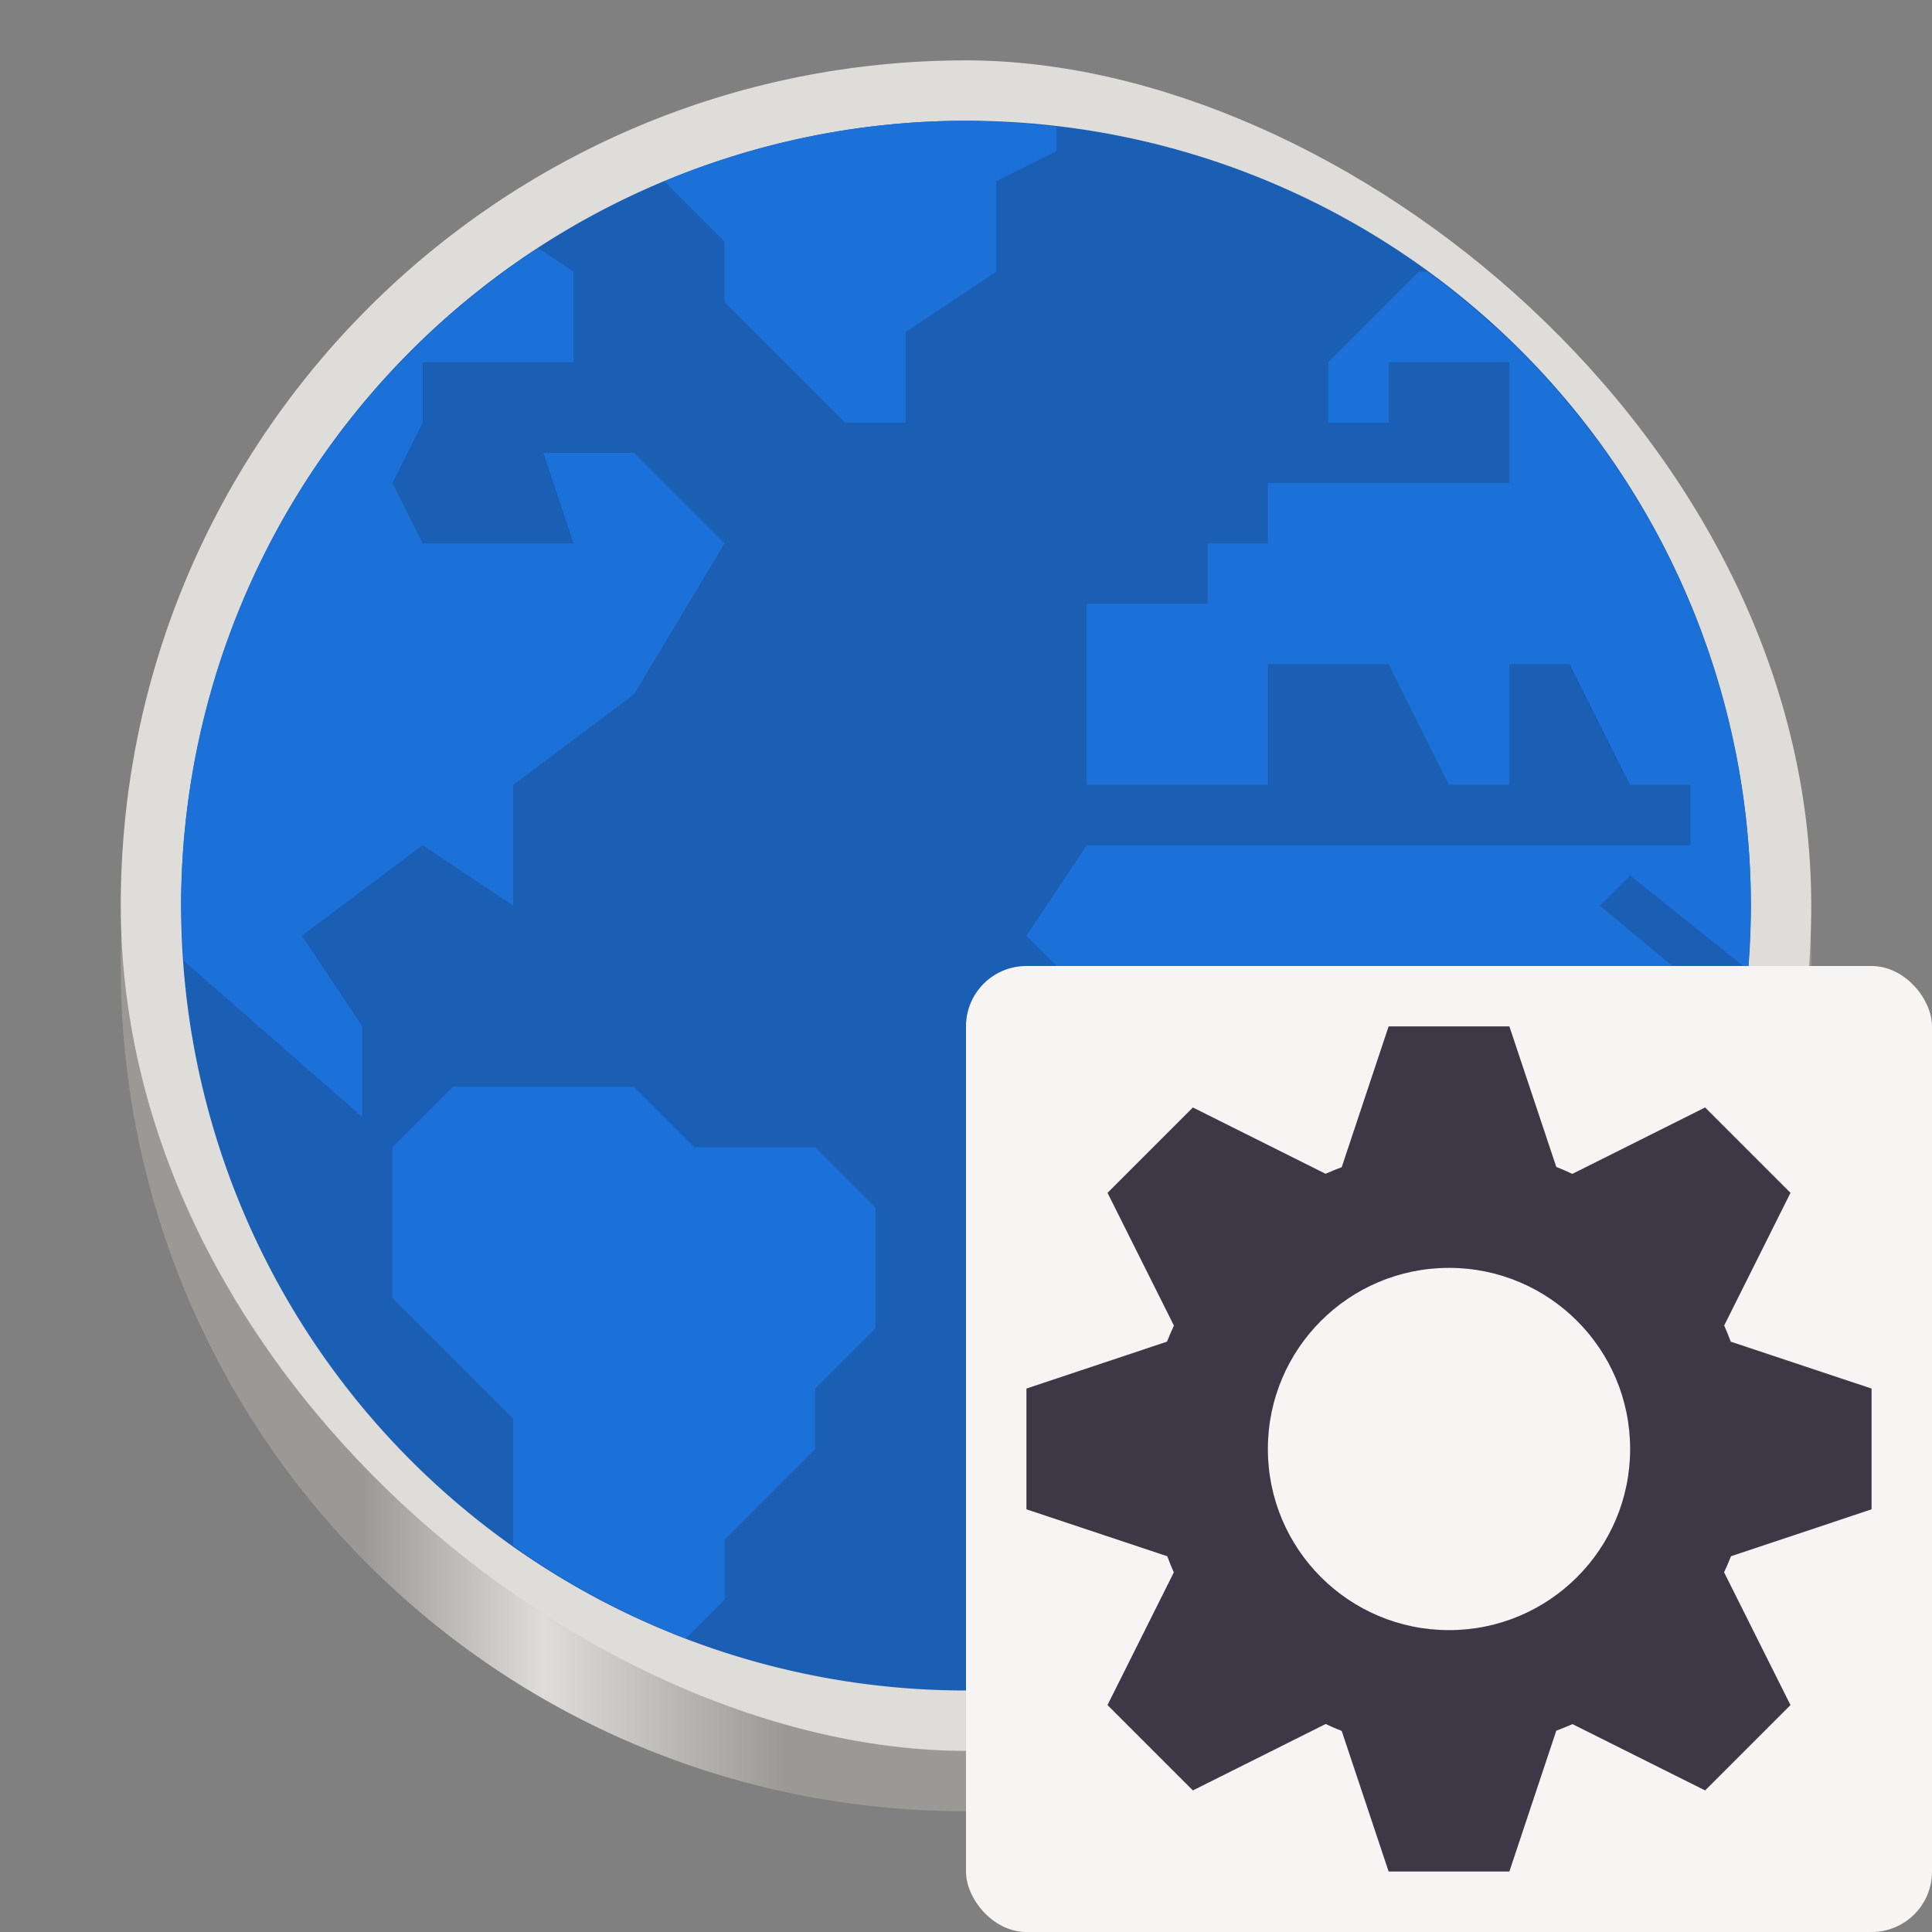 <svg xmlns="http://www.w3.org/2000/svg" version="1" viewBox="0 0 32 32"><rect x="0" y="0" width="32" height="32" fill="#808080" stroke="none"/><defs><linearGradient id="a" x1="2" x2="30" y1="16" y2="16" gradientUnits="userSpaceOnUse"><stop offset="0" stop-color="#9a9996"/><stop offset=".143" stop-color="#9a9996"/><stop offset=".25" stop-color="#deddda"/><stop offset=".393" stop-color="#9a9996"/><stop offset="1" stop-color="#9a9996"/></linearGradient></defs><path fill="url(#a)" stroke-width=".7" d="m16 2c-7.756 0-14 6.244-14 14s6.244 14 14 14 14-6.244 14-14-6.244-14-14-14z"/><rect width="28" height="28" x="-29" y="-30" fill="#deddda" stroke-width=".7" rx="14" ry="14" transform="matrix(0,-1,-1,0,0,0)"/><path fill="#1a5fb4" d="m16 2a13 13 0 0 0 -13 13 13 13 0 0 0 13 13 13 13 0 0 0 13 -13 13 13 0 0 0 -13 -13z"/><path fill="#1c71d8" d="m16 2c-1.716 0.001-3.414 0.342-4.997 1.003l0.997 0.997v1l2 2h1v-1.5l1.5-1v-1.5l1-0.5v-0.397c-0.498-0.063-0.998-0.097-1.5-0.103zm-7.082 2.112c-3.687 2.395-5.913 6.491-5.918 10.888 0.005 0.305 0.02 0.611 0.046 0.915l2.954 2.585v-1.5l-1-1.5 2-1.5 1.5 1v-2l2-1.5 1.5-2.5-1.5-1.5h-1.5l0.5 1.5h-2.5l-0.5-1 0.5-1v-1h2.5v-1.5zm14.582 0.388-1.5 1.5v1h1v-1h2v2h-4v1h-1v1h-2v3h3v-2h2l1 2h1v-2h1l1 2h1v1h-10l-1 1.5 2.5 2.5 2.5 4 0.5 2.5 1.062 1.062c2.849-2.041 4.752-5.145 5.28-8.609l-2.342-1.952 0.5-0.5 1.95 1.56c0.031-0.353 0.048-0.707 0.05-1.06-0.006-4.156-1.999-8.058-5.361-10.5zm-16 13.5l-1 1v2.5l2 2v2.1c0.885 0.631 1.846 1.148 2.86 1.54l0.64-0.64v-1l1.5-1.5v-1l1-1v-2l-1-1h-2l-1-1z"/><rect width="16" height="16" x="16" y="16" fill="#f6f5f4" ry="1"/><path fill="#3d3846" d="m23 17-0.777 2.332c-0.09 0.034-0.179 0.07-0.268 0.109l-2.197-1.098-1.414 1.414 1.1 2.199c-0.041 0.087-0.079 0.176-0.115 0.266l-2.328 0.777v2l2.332 0.777c0.034 0.09 0.07 0.179 0.109 0.268l-1.098 2.197 1.414 1.414 2.199-1.1c0.087 0.041 0.176 0.079 0.266 0.115l0.777 2.328h2l0.777-2.332c0.09-0.034 0.179-0.07 0.268-0.109l2.197 1.098 1.414-1.414-1.1-2.199c0.041-0.087 0.079-0.176 0.115-0.266l2.328-0.777v-2l-2.332-0.777c-0.034-0.09-0.07-0.179-0.109-0.268l1.098-2.197-1.414-1.414-2.199 1.1c-0.087-0.041-0.176-0.079-0.266-0.115l-0.777-2.328zm1 4c1.657 0 3 1.343 3 3s-1.343 3-3 3-3-1.343-3-3 1.343-3 3-3z"/></svg>
